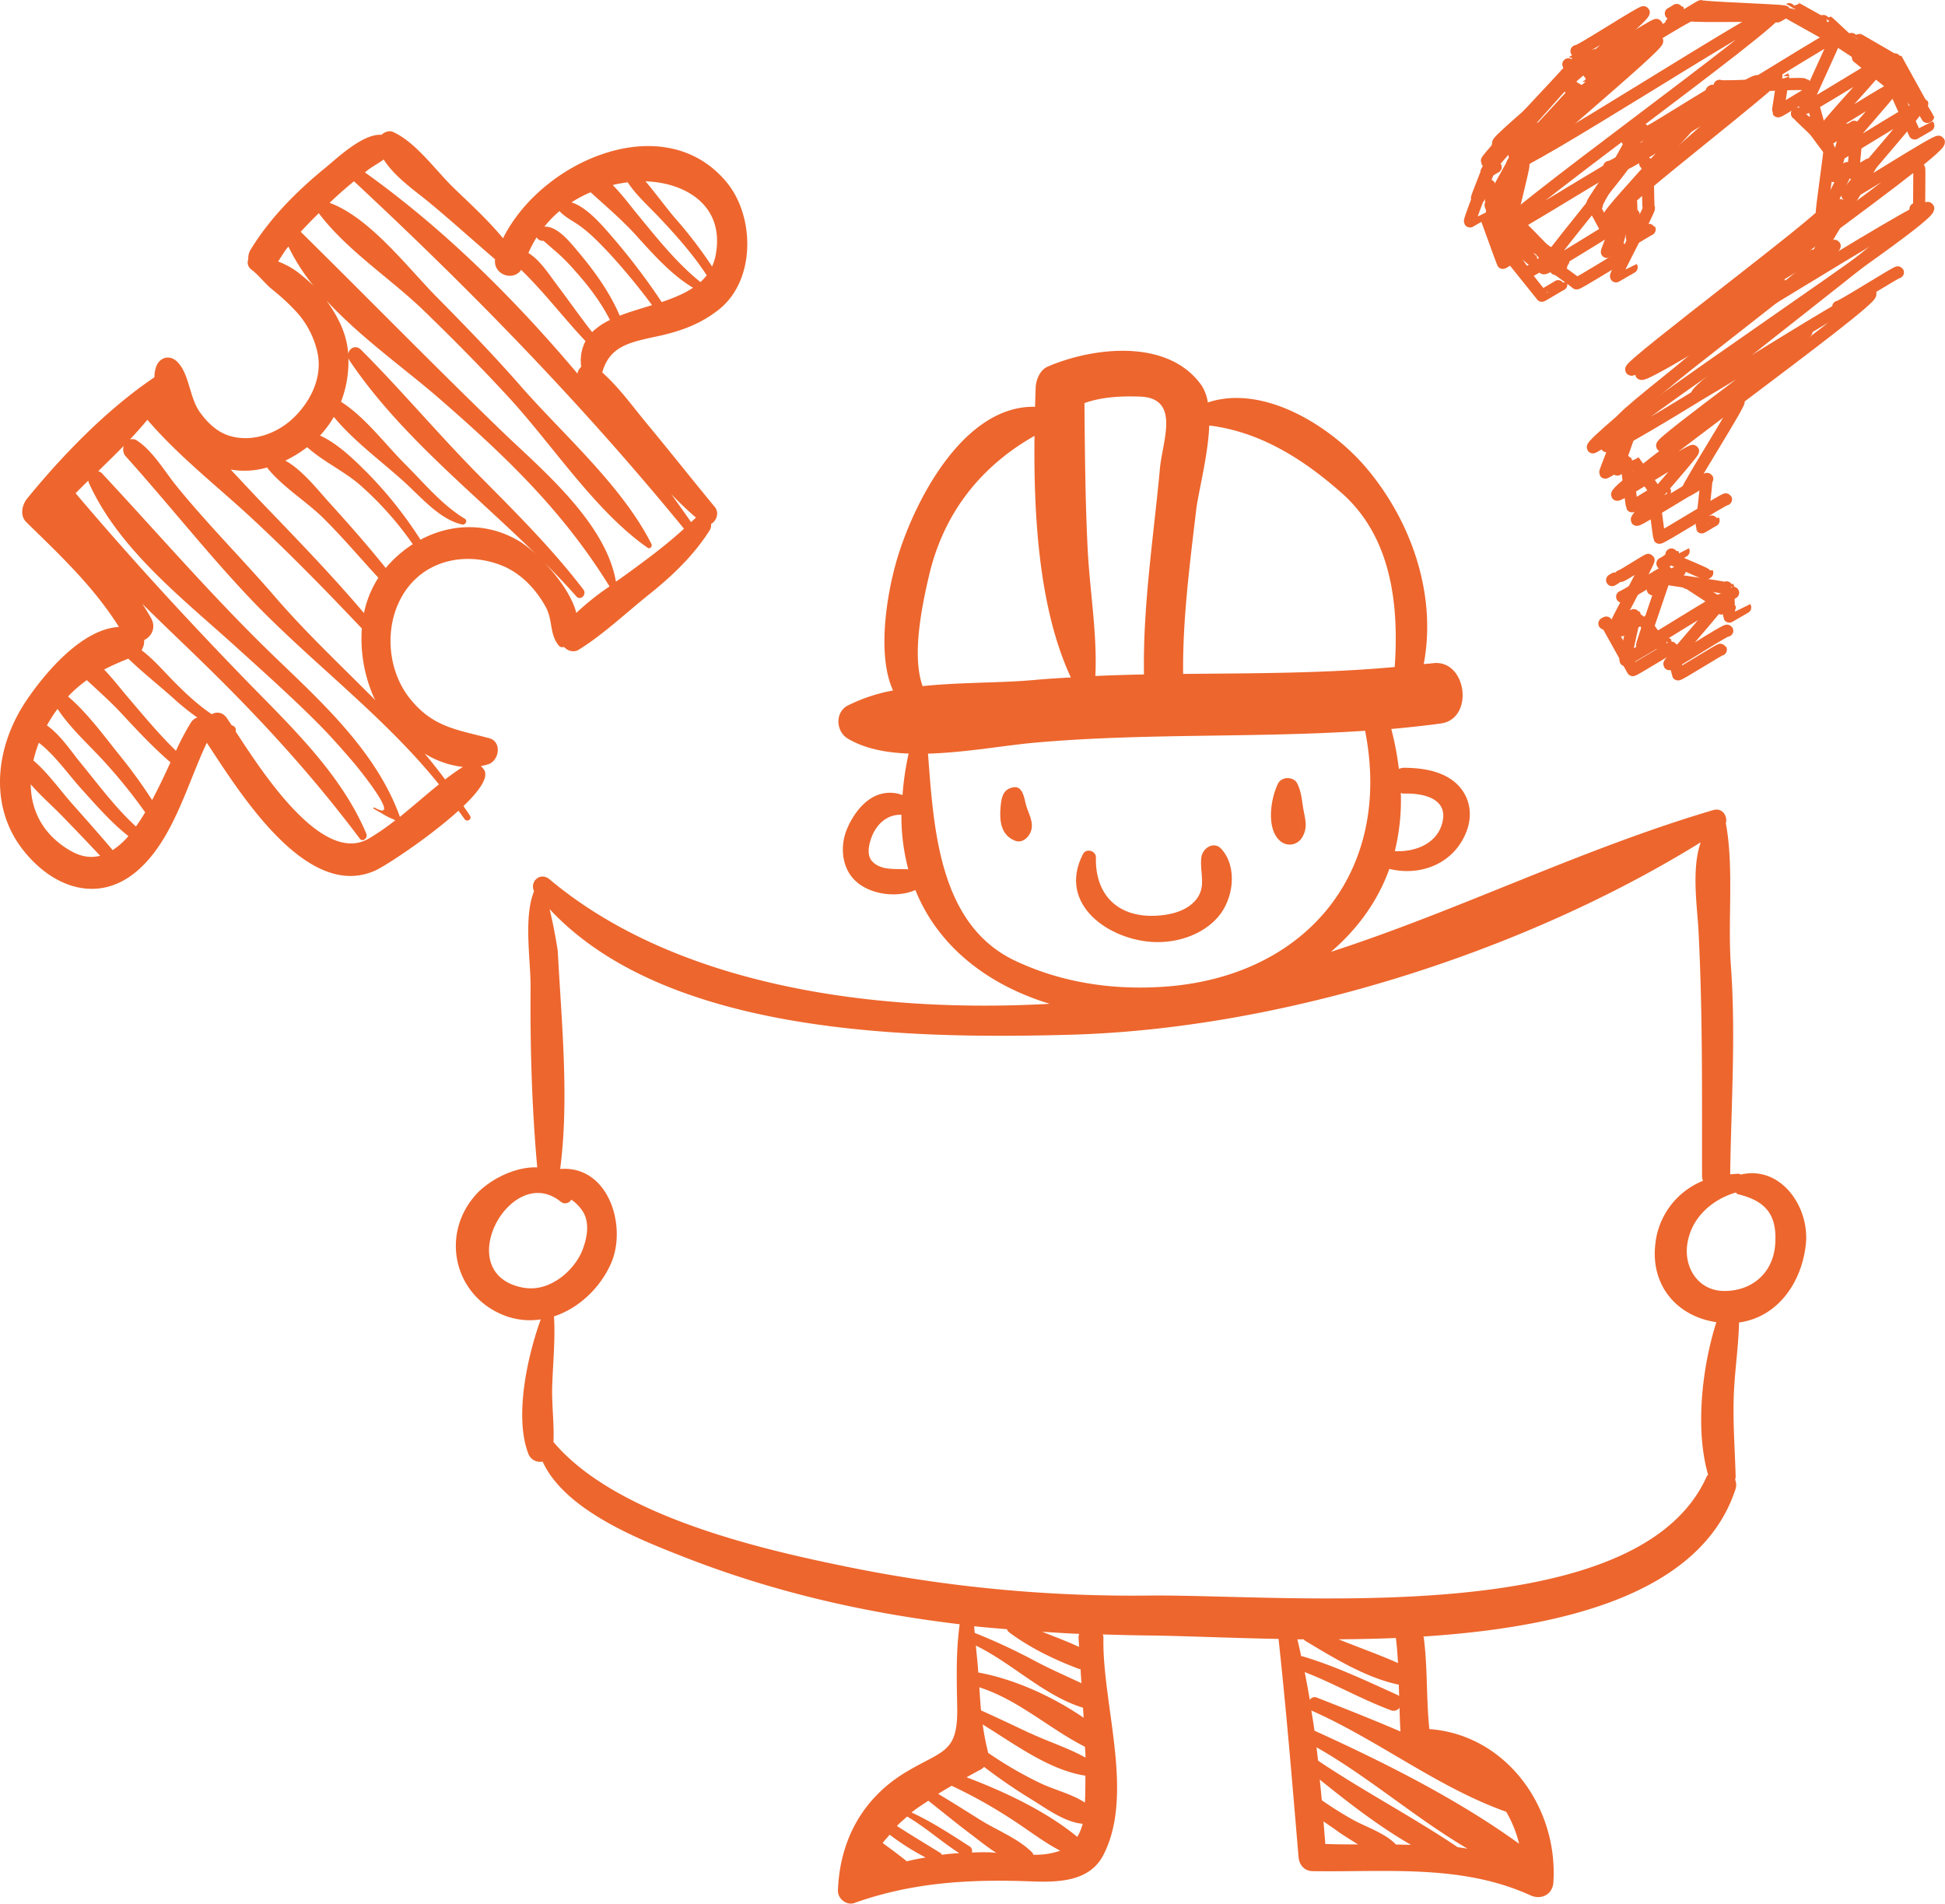 <svg xmlns="http://www.w3.org/2000/svg" viewBox="0 0 963.33 942.72"><defs><style>.cls-1{fill:#ee662d;}.cls-2{fill:none;stroke:#ed662d;stroke-linecap:round;stroke-linejoin:round;stroke-width:6px;}.cls-3{fill:#ed662d;}</style></defs><title>rl-process-strategy</title><g id="Layer_2" data-name="Layer 2"><g id="Layer_2-2" data-name="Layer 2"><path class="cls-1" d="M58.91,310.48c-18.28,1-36.48,22.58-45.8,36.38-15.2,22.48-18.93,51.95-1.8,73.92,15.1,19.35,38,26.89,57.05,10.14,17.5-15.41,24.08-41.9,34.07-63.07,16.08,24.26,49.3,78.6,83.42,63.27,5.18-2.33,26.81-16.53,41.22-29.64,1,1.39,2,2.68,3,4.11,1.12,1.7,3.84.24,2.73-1.58s-2.17-3.21-3.24-4.84c8-7.65,12.92-14.65,9.93-18.31l-.75-.92a5.54,5.54,0,0,0-.64-.54,29,29,0,0,0,3.73-.92c5.5-1.79,6.86-11.17.5-12.89-16-4.32-28-5.36-39.46-19.83-10.21-12.9-12.39-32.36-5.34-47.44,9.72-20.75,32.36-25.7,51-18.27,9.27,3.7,16.84,11.55,21.77,20.53,3.6,6.57,1.77,13.68,6.57,19.23a2.12,2.12,0,0,0,2.42.54c1.91,2,4.85,3,7.49,1.33,12.17-7.58,23.33-18.22,34.63-27.24s22.14-19.27,30.06-31.8a4.6,4.6,0,0,0,.69-3.16c2.66-1.39,4.24-5.56,1.85-8.44-11.3-13.68-22.32-27.63-33.65-41.29-7.16-8.64-13.85-18-22.08-25.31,3.7-13.05,13.52-14.93,27.17-17.87,11.3-2.43,21.44-5.94,30.76-13.41,18.12-14.53,17.61-45.89,3.82-62.73C329.37,53,268.38,79.31,249.15,118c-7.4-8.95-16-16.8-24.27-24.77-9.2-8.91-18.69-22.59-30.13-27.85-1.93-.89-4.18-.13-5.8,1.38C179.74,66.09,167,78.29,161.27,83c-14,11.4-27.68,25-37.29,40.88a8,8,0,0,0-1,4.48,4.32,4.32,0,0,0,1.35,5c3.74,2.74,6.8,7,10.52,10a109.42,109.42,0,0,1,11.08,10.15,43.71,43.71,0,0,1,11.29,21c2.69,12.41-3.49,24.43-11.92,32.49-8.26,7.88-20.28,12-31.06,9-6.36-1.77-11.17-6.29-15.14-11.72-5.39-7.37-5.19-19.17-11.42-25.22-3.53-3.43-8.52-2.31-10.34,2.51a15.37,15.37,0,0,0-.84,5.25c-23.4,15.8-45.2,38.21-63,60-2.6,3.19-3.79,8.48-.46,11.77C29.56,274.77,46.3,290.41,58.91,310.48Zm-23.75,111c-13.9-8-19.8-20-19.93-33.06C20.06,394,25.82,399,30.74,404.07q9.51,9.76,18.86,19.73C45.15,424.94,40.36,424.41,35.16,421.43ZM55.81,421c-6.43-7.56-13-15-19.58-22.39-6.33-7.09-12.37-15.79-19.68-22a64,64,0,0,1,2.7-8.78C27,373.74,34,383.66,39.86,390.18c7.38,8.16,15,17,23.74,23.88A37.15,37.15,0,0,1,55.81,421ZM67.33,409.3C57,399.9,48.33,388,39.47,377.25c-4-4.9-9.72-13.52-16.23-18h0a69.9,69.9,0,0,1,5.27-8.19c6.4,9.7,15.42,17.67,23.14,26.11A262.45,262.45,0,0,1,71.9,402.28C70.43,404.75,68.9,407.1,67.33,409.3Zm8-13.1a251.67,251.67,0,0,0-15.62-21.6c-8.07-10-16.3-21.41-26-29.69A64,64,0,0,1,43,336.82c5.72,5.36,11.64,10.54,17,16.31,7.86,8.47,15.74,16.93,24.44,24.4C81.67,383.57,78.64,390,75.34,396.2Zm19.29-38.48a123.34,123.34,0,0,0-7.46,14.09c-8.55-8.3-16.2-17.6-24-26.72-3.5-4.09-7.33-9.13-11.59-13.52a123.58,123.58,0,0,1,12-5.38c7.33,7.09,15.54,13.48,23.06,20.28a112.3,112.3,0,0,0,11.11,8.86A5.66,5.66,0,0,0,94.63,357.72ZM229.24,379.8c-3,1.91-5.92,4-8.77,6.21-3.29-4.39-6.65-8.69-10.15-12.83A45.71,45.71,0,0,0,229.24,379.8Zm56.2-76.26c-2.17-8.58-9.19-18-15.94-25.08,5.5,5.51,10.85,11.11,15.94,16.88,2.09,2.38,5.38-.95,3.46-3.45-15.74-20.52-33.82-38.44-51.81-56.62-19.94-20.14-38.33-42.1-58.31-62.08-3.62-3.62-8.37,1.35-5.55,5.52,25.07,37.19,62.15,65.92,94.19,97.68a61.74,61.74,0,0,0-9-7.61c-16-10.22-34.58-9.84-50.16-1.5a201.29,201.29,0,0,0-25.88-32.65c-6.65-6.68-14.93-14.89-23.87-18.94a51.26,51.26,0,0,0,6.83-9.23c10.07,12.23,24.42,22.57,35.74,33,8.06,7.41,17.11,17.95,27.88,20.29,1.53.33,2.83-1.93,1.25-2.87-11-6.54-20.61-18.08-29.73-27.19-9.76-9.76-19.81-23.31-31.58-30.71a55.66,55.66,0,0,0,3.45-25.08c-.88-9.32-5.43-17.85-10.7-25.1,17,18.4,39.36,34.17,55.85,48.5,33,28.73,61.15,55.54,84.39,93.11A129.25,129.25,0,0,0,285.44,303.54Zm59.27-47.21c0,.05-.11.06-.17.12-.73.74-1.51,1.4-2.25,2.12q-4.85-6.93-9.82-13.83C336.44,248.78,340.48,252.73,344.71,256.33Zm9.7-129.75a24,24,0,0,1-1.73,5.39,214.86,214.86,0,0,0-18.06-23.64c-5-5.8-9.77-12.52-14.91-18.53C339.5,90.41,359.25,101.83,354.41,126.58ZM310.89,90.29c4.25,6.45,10.46,11.94,15.53,17.31,8.5,9,16.72,18.23,23.61,28.75a25.85,25.85,0,0,1-3.12,3.33C335,130.09,325.47,118,315.59,106c-3.33-4-7.45-9.69-12.14-14.37A68.62,68.62,0,0,1,310.89,90.29Zm-18.38,4.92c7.73,7.05,15.68,13.74,22.91,21.75,8.34,9.24,17.2,19.17,27.83,25.54-4.47,3-9.88,5.18-15.52,7.09A321.54,321.54,0,0,0,304,118.22c-5-5.76-12.9-15.48-20.95-18A62.6,62.6,0,0,1,292.51,95.21Zm-15.41,9.33s0,0,0,0c2.86,3.14,6.7,4.87,10.08,7.31,5.22,3.77,9.8,8.54,14.27,13.25a316.8,316.8,0,0,1,21.49,26c-5.47,1.71-11,3.3-16,5.23-5-11.73-12.7-22.32-20.7-31.78-3.69-4.37-10.12-12.69-16.61-12.31A55.88,55.88,0,0,1,277.1,104.54Zm-11.31,13a3.42,3.42,0,0,0,3.26,1.71c.3,0,4.46,3.81,5.25,4.44a91.83,91.83,0,0,1,10.56,10.5c6.54,7.27,12.73,15.35,17.24,24.29a31.85,31.85,0,0,0-8.83,6c-6-7.65-11.63-15.74-17.5-23.51-3.78-5-8.31-12.22-14.07-15.68A60.65,60.65,0,0,1,265.79,117.51ZM182.16,84.23c2.5-1.9,5.38-3.39,7.88-5.24,5.72,9,15.92,15.71,23.53,22.07,10.7,8.93,21.07,18.28,31.64,27.36-1,7.55,8.91,11.11,12.91,5.23,11.33,10.95,21,23.77,31.86,35.26a21,21,0,0,0-2.11,12.72A6.33,6.33,0,0,0,286,185C254.34,147.46,219.41,113,180.75,85.38,181.23,85,181.68,84.6,182.16,84.23Zm-33.89,51.18a38.47,38.47,0,0,0-10.52-5.9c1.28-1.89,2.47-4,3.9-5.93.38-.52.79-1,1.18-1.51a97.31,97.31,0,0,0,12.42,19.41C153,139.34,150.67,137.32,148.27,135.41Zm.67-20.62c2.92-3.2,6-6.27,9-9.28a4.3,4.3,0,0,0,.28.52c13.9,18.19,35.21,31.9,51.62,47.74,14.46,14,28.58,28.27,42.25,43.13,21.74,23.62,42.65,56.2,68.68,74.37,1.11.77,2.52-.63,1.88-1.88-14.71-29.07-43.86-54.29-64.79-78.23-13.31-15.22-27.28-29.62-41.43-43.94-14.72-14.9-33.25-39.45-53.2-46.78q5.87-5.55,12.09-10.67c58.14,54.13,112.59,109.9,163.46,172.07-9.07,8.3-18.79,15.47-28.72,22.68-1.62,1.18-3.3,2.36-5,3.54C300,258.28,267,231.41,248.35,213.34,214.76,180.89,182.05,147.45,148.94,114.79Zm3.2,106.66c7.73,7,18.08,11.76,26,18.57a163,163,0,0,1,26.3,29.47,60.19,60.19,0,0,0-13.39,11.79c-8.94-11.13-18.4-21.85-27.94-32.36-5.73-6.32-13.5-16.3-21.79-20.81A63.46,63.46,0,0,0,152.14,221.45ZM132.35,231.5a3.91,3.91,0,0,0,.43.72c7.67,9.27,19,16.07,27.61,24.61,9.41,9.35,18,19.53,27,29.28a51.31,51.31,0,0,0-7.12,17.5C164.74,285.28,148,268,131.45,250.78c-5.7-5.92-11.41-12.09-17.19-18.24A40.33,40.33,0,0,0,132.35,231.5ZM73,207.89c15.47,18.07,35,33.23,52.16,49.18,18.67,17.38,36.45,35.59,54.05,54.16a72,72,0,0,0,5.9,34c.22.51.55,1,.79,1.53-16.65-16.83-34-33-49.79-51.32-15.94-18.48-33.17-35.65-48.59-54.64-6-7.36-11.71-17.36-19.58-22.57a4,4,0,0,0-3.6-.56C67.31,214.46,70.24,211.23,73,207.89Zm-11.72,13a5.24,5.24,0,0,0,.81,4.89c20.21,22.44,39,46.26,59.71,68.39,30.48,32.57,67.41,59.23,95.62,94.27-6.53,5.22-12.82,10.83-19.35,16.08-11.59-32.26-38.79-56.83-62.1-79.3-30.2-29.11-56.89-60.16-85.42-90.76a3.83,3.83,0,0,0-1.91-1.11C52.86,229.2,57.12,225.07,61.25,220.84ZM43.75,238a4.33,4.33,0,0,0,.35,1.31c14.7,32.45,45.87,56.74,71.05,79.48,14.11,12.75,28.24,25.38,41.76,38.86,6.53,6.52,12.64,13.46,18.66,20.51,1.8,2.11,24.28,29.77,9.9,21.77-.36-.2-.71.38-.35.59,7.92,4.53,5.57,3.43,10.69,5.66a112.31,112.31,0,0,1-13.35,9.21c-22.61,12.86-51.66-31.49-65.77-53.2a2.21,2.21,0,0,0-1.27-2.76c-.28-.11-.51-.28-.79-.39-.76-1.16-1.47-2.25-2.11-3.2-2.18-3.25-5.16-3.5-7.65-2.15-6.75-4.52-12.78-10.16-18.68-16.12C81.1,332.44,76,326.39,70.1,322A8.35,8.35,0,0,0,71.39,317c3.67-1.81,6.1-6.16,3.38-11-1.37-2.41-2.81-4.74-4.29-7,9.83,9.85,20,19.35,29.71,28.86,28.32,27.56,54,55.49,78,87.44,1.49,2,4.13-.36,3.23-2.48-12.84-30.45-38.82-54.47-60.83-77.2-28.79-29.73-56.31-59.7-83.15-91.36Q40.53,241.14,43.75,238Z"/><path class="cls-2" d="M803.43,295.51c.22.4,21.69-13,21.88-12.64.41.7-12.46,36.37-12.06,37.07.61,1.05,38.6-23.82,39.26-22.67s-26.17,30.81-25.7,31.63,28.17-17.42,28.67-16.55"/><path class="cls-2" d="M852.88,50.5c.93,1.62,55.76-34,56.57-32.66.46.81-16,34.88-15.53,35.62.55,1,36.92-22.28,37.34-21.55.56,1-26.75,29.91-26.24,30.8s31.55-19.32,32-18.49-27.19,31.25-26.59,32.29c.51.89,38.28-23.56,38.91-22.46s-35.14,41.29-34.51,42.39,44.67-27.57,45.44-26.23c2.49,4.3-149.91,110.59-147.42,114.9,1.91,3.31,140.21-85.38,142.13-82.06,2.9,5-162.22,112.79-159.28,117.9,2.29,4,128.58-79.07,130.67-75.44S799,241.61,800.94,245c.6,1,37-22.69,37.59-21.71s-28.5,33-27.85,34.12c.48.82,34-20.45,34.39-19.85s-2.48,23.17-2.23,23.6c.07.11,5.82-3.51,5.88-3.4"/><path class="cls-2" d="M786.93,36.09c.57,1,31.85-19.53,32.34-18.67,1.31,2.26-71.39,61.89-70.28,63.8,2.26,3.91,129.42-79.06,131.3-75.81,2.38,4.13-140.95,106.42-138.5,110.66.85,1.46,63.41-38.2,64.1-37s-42.11,52.44-41.34,53.77,39.78-24.21,40.32-23.27"/><path class="cls-2" d="M852.59,301.35s.34-.22.35-.21"/><path class="cls-2" d="M794.63,308.79l.08,0"/><path class="cls-2" d="M803,312.15c.09.15,10.16-6,10.22-5.9.24.42,9.17,12.67,9.36,13,0,.07,2.25-1.41,2.3-1.33"/><path class="cls-2" d="M795.41,308.4l.16-.09c.31.54,12.78,23,13.11,23.54.22.4,19.16-11.49,19.34-11.17s2.93,13,3.08,13.29c.29.5,20.95-12.68,21.2-12.24"/><path class="cls-2" d="M851.47,297.52s6.89-4,6.91-4"/><path class="cls-2" d="M835.56,288.7s.4-.24.4-.23c.24.41,19.2,12.43,19.51,13,0,0,1.22-.74,1.23-.71"/><path class="cls-2" d="M821.7,288.54c0,.09,10.21-6.05,10.28-5.93"/><path class="cls-2" d="M823.38,279.06c.09.16,4.14-2.57,4.22-2.44.25.44,16.65,7.13,16.92,7.6,0,0,1.05-.63,1.06-.61"/><path class="cls-2" d="M826.26,277.33s7.6-4.41,7.61-4.39"/><path class="cls-2" d="M827.84,274.6s.74-.46.75-.44"/><path class="cls-2" d="M802.62,285.24c.26.44,13.65-8.39,13.87-8,.51.88-16.78,31.94-16.35,32.67.17.3,9.32-5.71,9.47-5.46.3.53-4.9,21.88-4.59,22.43.12.2,14.28-8.47,14.38-8.3"/><path class="cls-2" d="M822.91,286.25c0,.05.31-.23.34-.19.43.75,30.81,4.58,31.18,5.22,0,.06,1.38-.86,1.4-.81.2.35.48,14.51.69,14.87,0,0,7.84-4.57,7.86-4.54"/><path class="cls-2" d="M818.58,291.82c0,.09,1.86-1.18,1.91-1.1"/><path class="cls-2" d="M798.45,287.28c0,.08,1.55-1,1.59-.92"/><path class="cls-2" d="M949.66,83.74s.84-.52.86-.49c.27.47-.15,19.53.09,19.93,0,0,1-.63,1-.59"/><path class="cls-2" d="M948.7,103.5s0-.06.06,0"/><path class="cls-2" d="M920.19,28.42l.1-.06c.3.51,16.4,13.18,16.65,13.62,0,0,.41-.25.42-.24.35.62,10.58,23.72,10.95,24.36,0,0,6.75-3.91,6.76-3.9"/><path class="cls-2" d="M806.09,69.57c.06.11,2.48-1.56,2.54-1.46.52.91-18.52,32.89-18.08,33.66a4.05,4.05,0,0,0,.35-.21"/><path class="cls-2" d="M851.66,42.52s0-.06,0,0c.57,1,41.09-1.61,41.58-.77,0,0,.37-.23.38-.22"/><path class="cls-2" d="M847.79,45.19c0,.06.86-.57.89-.52"/><path class="cls-2" d="M809.06,106.33l.09,0"/><path class="cls-2" d="M890,56.24l.08,0c.22.38,10.87,10.33,11,10.61l2-1.18c.19.34,4.63,14.46,4.86,14.86,0,0,.69-.42.7-.4"/><path class="cls-2" d="M910.45,151.94c.42.72,29.24-17.6,29.55-17.06"/><path class="cls-2" d="M945.06,108.7s.63-.37.64-.36c1.76,3-106.74,84.19-105.13,87,.72,1.26,53.38-32.71,54.2-31.29,1,1.78-72.65,54.77-71.54,56.69.44.76,37.36-22.75,37.87-21.86.67,1.16-25.79,42.87-25.22,43.85.19.33,9.53-5.87,9.69-5.59"/><path class="cls-2" d="M911.13,67.05c.09.16,8.58-5.12,8.65-5,.35.6-2.14,23.39-1.85,23.9.09.15,9-5.35,9.06-5.23.57,1-27.3,44.57-26.6,45.78.17.3,8.13-5.07,8.29-4.79,1.66,2.87-107.85,84.17-106,87.33.05.08,7.63-4.55,7.69-4.44.35.61-9.63,27.36-9.3,27.93,0,.05,7.88-4.62,7.91-4.56.28.48,12.07,16.88,12.3,17.27,0,.05,3.32-2,3.35-1.93"/><path class="cls-2" d="M895.85,60.67h0c.19.33,9.84,13.2,10.06,13.59l.18-.11c.33.56-4.19,30.66-3.74,31.45,0,0,1.53-1,1.56-.9,1.34,2.33-97.23,76.11-96,78.31,1.14,2,72.55-44.71,73.77-42.59,1.45,2.5-94.2,78.62-92.77,81.1.17.29,13.62-8.33,13.83-8s-7.93,20.12-7.7,20.53c.15.25,10.16-6.18,10.29-5.94.27.46,2.68,22.07,3,22.63.19.34,10.35-6.28,10.48-6.05.24.41,2.83,21.23,3.05,21.61.4.69,32.62-19.64,33-19"/><path class="cls-2" d="M879,40.12s4.16-2.41,4.16-2.4c.23.4-2.73,17-2.49,17.4s15.44-9.39,15.65-9c.37.64,6.62,23.72,6.88,24.17.08.15,11.21-6.65,11.29-6.51.35.61-6.68,22.88-6.38,23.4.09.15,7-4.23,7.07-4.08.28.49-10.95,22-10.65,22.48.14.23,6.85-4.35,7-4,.91,1.58-55,47.26-54.2,48.65.6,1,40.48-24.64,41-23.68"/><path class="cls-2" d="M904.38,14.65s1.66-1,1.69-1c.41.71,22.58,14.73,23,15.42,0,0,.83-.51.84-.49.35.59,16.45,16.88,16.73,17.36,0,0,.63-.38.64-.37.19.33,7.07,12,7.27,12.33,0,0,.41-.25.41-.24"/><path class="cls-2" d="M793,33.3c.59,1,43.93-26.95,44.61-25.76.5.85,42.31-.16,42.74.58,0,.09,4.26-2.57,4.31-2.48.35.61,22.17,12.31,22.5,12.88,0,.06.53-.35.55-.31.34.6,23.31,15.3,23.63,15.86,0,0,1.68-1,1.7-1,.25.43,15,16.94,15.26,17.46,0,0,.6-.36.61-.35"/><path class="cls-2" d="M794.79,30.92c.13.23,4.68-3,4.79-2.77"/><path class="cls-2" d="M777.62,43.94s6-3.46,6-3.45c.75,1.31-33.82,36.59-33.25,37.58.06.11,3.33-2.07,3.4-2,.37.66-9.21,27.89-8.77,28.67,0,0,2-1.24,2.08-1.2.3.52,7.47,18.32,7.68,18.68,0,0,4.69-2.75,4.71-2.72.26.46,10.74,13.28,11,13.7,0,0,1.68-1,1.71-1"/><path class="cls-2" d="M812.65,67.05c.71,1.23,37.85-23.21,38.43-22.19,1,1.67-55.1,60.63-54.11,62.35,0,0,7.24-4.22,7.26-4.19.28.49-8.62,21.29-8.36,21.73,0,.08,4.17-2.5,4.21-2.43"/><path class="cls-2" d="M750.33,67.15c0,.06,8.73-5.14,8.77-5.06.61,1-21.42,38.73-20.85,39.72,0,0,6.16-3.65,6.2-3.58.27.46-3.18,22.52-2.9,23,.05.08,4.91-3,5-2.87.19.33,11.6,9.53,11.82,9.91,0,.07,3.37-2.07,3.43-2,.33.58,18.68,13.47,19,14.06s21.32-12.77,21.52-12.42"/><path class="cls-2" d="M797,82.66c1,1.7,72.25-44.52,73.46-42.42,1,1.65-70,61.77-68.75,63.94.06.1,3.9-2.37,4-2.28.26.44-5.83,22-5.52,22.49.14.24,2.32-1.63,2.45-1.41"/><path class="cls-2" d="M803.38,81.67c1,1.66,75.26-46.19,76.45-44.14S802.74,99.62,804.13,102c.07.12,3.64-2.26,3.71-2.14.2.34.23,18.3.5,18.77.1.16,8.63-5.14,8.7-5"/><path class="cls-2" d="M827.54,6.66c.08.14,3.42-2.13,3.48-2"/><path class="cls-2" d="M776.78,31.85c.06.1,10.67-6.27,10.72-6.19.81,1.41-52.13,58.32-51.32,59.73.07.11,4.55-2.79,4.62-2.67"/><path class="cls-2" d="M784.42,25.44c.05.08,1.31-.84,1.35-.77.89,1.54-50.19,53.75-49.37,55.16,0,0,2.44-1.43,2.45-1.41.3.51-7.64,19.44-7.37,19.91.06.1,1.09-.77,1.15-.66"/><path class="cls-2" d="M780.81,25.29c.58,1,32.79-20.11,33.3-19.23C815.45,8.37,740.87,69,742,70.92c0,0,.13-.1.15-.08.55,1-14.66,37.83-14.09,38.82,0,0,7.19-4.18,7.2-4.16.27.46,8.77,24.16,9.06,24.68.09.14,4.28-2.62,4.34-2.51.29.5,14.7,18.29,15,18.79.08.14,9.56-5.69,9.63-5.56"/><path class="cls-2" d="M827.74,11.63c.26.46,14.7-9,14.93-8.62.5.87,40.9,2,41.36,2.79,0,.07,4.31-2.57,4.34-2.51.22.38,13.41,7.45,13.61,7.8,0,.05,2.3-1.4,2.33-1.35.17.3,10.91,10.13,11.13,10.51,0,.05,3.21-1.93,3.25-1.87.27.47,18.94,10.93,19.2,11.38,0,0,1.18-.75,1.21-.69.34.59,12.13,22,12.47,22.58,0,0,.48-.32.5-.28"/><path class="cls-2" d="M786.27,32.11c.6,1,33.71-20.66,34.23-19.76,1.31,2.27-71.65,62-70.54,64,0,0,1.2-.76,1.22-.71.51.88-12.7,35-12.18,35.9l6.3-3.63"/><path class="cls-2" d="M805.24,68.14c.15.27,7.83-4.83,8-4.6.61,1.07-25.05,36.49-24.53,37.39,0,0,0,0,0,0,.2.36,7,12.9,7.18,13.26l6.31-3.64"/><path class="cls-2" d="M798.42,113.5l7-4.06"/><path class="cls-2" d="M746.71,102.86s1-.63,1-.61c.28.48,10.81,19.84,11.06,20.28,0,0,2.44-1.43,2.45-1.41.21.36,12.07,8.24,12.26,8.57,0,0,.84-.5.85-.48"/><path class="cls-2" d="M788.26,39c.57,1,32-19.64,32.53-18.78,1.29,2.23-70.31,61.29-69.22,63.19.06.1,2.9-1.79,2.95-1.7.48.84-8.34,34.35-7.84,35.21,0,0,7.31-4.25,7.33-4.23.27.47,18.22,18.69,18.52,19.21,0,0,.78-.48.8-.45"/><path class="cls-2" d="M737.57,92l.14-.08c.3.52,2,21.49,2.23,21.94,0,0,.3-.19.3-.18.36.62,14.8,21.3,15.16,21.93l6.29-3.63"/><path class="cls-2" d="M857.05,56.81s1-.59,1-.56"/><path class="cls-2" d="M814.84,80.89c0,.06,1-.64,1-.59.31.55.43,22.36.7,22.82,0,0,.13-.09.14-.08.5.88-16.81,32.92-16.29,33.81,0,0,7.72-4.5,7.74-4.47"/><path class="cls-3" d="M508,398c-.62-2.59-1.52-8.61-5.6-8.16-5.58.61-6.43,5-6.84,9.85-.58,6.91.17,13.94,7.23,16.67,3.43,1.32,6.54-1.46,7.69-4.37C512.41,407.18,509.13,402.63,508,398Z"/><path class="cls-3" d="M645.75,401.88c-.94-4.83-1-9.4-3.23-13.85-1.79-3.59-7.72-3.6-9.52,0-3.7,7.43-5.91,22.15.83,28.24a7.11,7.11,0,0,0,11-1.42C647.6,410.36,646.72,406.83,645.75,401.88Z"/><path class="cls-3" d="M605,420.49c-3.8-4.28-9.48-.43-10,4.16-.92,7.51,2.78,14.45-2.74,21.06-4.8,5.72-13,7.5-20.07,7.8-18.8.77-29.84-10.57-29.4-28.86.08-3.34-4.8-4.77-6.38-1.73-13,25.05,13.21,43,35.78,43.62,11.27.32,23.32-3.68,30.92-12.22C610.88,445.55,613.14,429.63,605,420.49Z"/><path class="cls-3" d="M862.17,581.67c-.34-.09-.53-.38-.91-.38-1.48,0-2.88.17-4.33.27.47-34.37,2.86-68.94.36-103.25-1.65-22.66,1.6-48.57-2.5-70.56,1-3.55-1.74-7.9-6.2-6.59-65.43,19.31-125.1,49.35-189.39,70.21,12.82-11,23-24.61,28.93-41.07,15.45,3.78,32.08-2.51,38.24-18.62,2.84-7.4,2-15.55-3.19-21.71-6.74-8-18.2-9.74-28.08-9.75a7,7,0,0,0-2.26.6A143.8,143.8,0,0,0,689.08,361c8.2-.72,16.36-1.6,24.49-2.7,16.9-2.3,12.89-32.09-4-29.85-1.46.19-3,.26-4.42.44,6.52-34.45-6.11-70.69-28.29-97-17.39-20.62-50.78-41.8-78.63-32.59a21.88,21.88,0,0,0-3.05-8.34c-16.34-23.33-53.24-19.27-76.23-9.43-3.87,1.65-5.81,6.52-6,10.39-.12,3.05-.2,6.33-.3,9.53-36-.81-60.72,48.35-68.9,77.34-4.28,15.14-9.62,45.26-1.44,63.15a83.91,83.91,0,0,0-22.44,7.47c-6.44,3.36-5.85,12.83,0,16.34,8.35,5,18.9,7,30.15,7.44A144.15,144.15,0,0,0,447,393.75a17.12,17.12,0,0,0-10.23-.67c-8.41,1.92-14.59,10.63-17.54,18.16s-2.4,17.25,3.15,23.62c7.05,8.12,21.42,10.1,31,5.91,11.57,28.69,36.72,47.26,66.52,56.34C432.43,502,334.78,488,272.2,435.47c-4.63-3.88-10,1.15-7.68,5.9-5.34,12.91-1.61,34.52-1.73,47.61-.24,29.78.63,59.47,3.3,89.15-10.91-.5-23.91,6.15-30.59,13.71C217.93,611.75,225,642,250.06,651.55a35.12,35.12,0,0,0,17.76,1.84c-6.81,18.83-13,48.19-6.28,66.16a6.23,6.23,0,0,0,7.21,4.26c11.06,24.11,47.44,38.37,69.13,46.9,45.3,17.83,90.84,28.09,137.44,33.66-1.89,13.54-1.49,27.18-1.23,40.86.44,22.84-6.72,21.31-24.8,32-21.93,12.94-33.39,34-34.27,59-.14,4,4.24,7.57,8.12,6.18,28.79-10.28,57.22-11.84,87.39-10.71,13.62.51,29.16.24,36-13.15,11.06-21.54,6-50.41,2.42-77a.22.22,0,0,1,0-.08c-1.44-10.71-2.65-21.07-2.43-30.37a5.29,5.29,0,0,0-.32-1.69c7.36.22,14.72.43,22.16.51,16.47.15,39.25,1.23,64.88,1.71,3.93,36,6.85,72,9.93,108.14.33,3.78,2.88,6.8,6.87,6.86,36.45.59,73.84-3.59,108,12,5.31,2.42,11-.46,11.33-6.5,2.37-37.4-23.6-73.08-61.43-75.85-1.57-15-.83-30.1-2.73-45.13a5.41,5.41,0,0,0-.25-.71c69.17-4.47,137.7-21,154.64-73.08a6.58,6.58,0,0,0-.21-4.55,7,7,0,0,0,.25-1.63c-.38-14.09-1.52-27.89-.84-42,.54-11.37,2.28-22.84,2.51-34.25,19-2.6,30.93-19.49,33.08-38.52C896.46,597.93,882.16,577,862.17,581.67Zm-168.37-189a5.17,5.17,0,0,0,1.31.34c10.16-.34,22.92,2.57,19,15.31-3,9.86-13.69,13.69-23.29,13.19A105.31,105.31,0,0,0,693.8,392.66ZM432.48,427.07c-3.22-2.92-2.4-7.66-1.11-11.57,2.48-7.49,8.17-12.27,15.09-12a102.45,102.45,0,0,0,3.4,27C443.94,430.11,437.08,431.27,432.48,427.07ZM592.42,252.81c1.1-9.28,5.93-27.07,6.51-42.09,25.19,3.11,46.51,16.56,65.61,33.46,24.66,21.81,28.38,55.29,26.24,86.14-34.52,3.16-69.67,3.09-104.8,3.42C585.7,306.84,589.28,279.47,592.42,252.81Zm-28.06-56.42c20.51.59,11.42,21.75,10.15,35.51C571.38,265.68,566,300,566.6,334q-12.06.24-24.09.76c1-20.69-2.73-41.9-3.79-62.57-1.23-24.2-1.39-48.34-1.61-72.56C545.74,196.52,555.22,196.12,564.36,196.39ZM460.07,285.3c7.25-31.22,25.62-54.31,52.31-69.46-.48,39.53,2.18,85.76,18,119.63-6,.36-12.06.71-18.06,1.27-16.55,1.52-36.49,1.07-55.36,3.05C451.4,324.53,456.84,299.17,460.07,285.3Zm42.79,190.52c-37.93-17.86-40.4-65.69-43.24-102.6,18.52-.53,37.95-4.08,52.68-5.41,54.18-4.86,109.58-2.29,163.81-5.92C690,432.15,646.45,484,576.21,488.67,550.89,490.35,525.88,486.66,502.86,475.82Zm-242.93,162c-37.78-6.11-7.12-62.88,17.76-42.73a3.42,3.42,0,0,0,5.24-1,20,20,0,0,1,6,6.3c3.1,5.47,1.87,12.19-.1,17.75C284.87,629.27,272.25,639.77,259.93,637.78Zm189.27,284c-3.89-3.16-7.92-6.13-12-9.09,1-1.54,2.33-2.73,3.44-4.15a120.26,120.26,0,0,0,17.81,11.29C455.38,920.38,452.28,921,449.2,921.75Zm17.3-3.22c-.2-.33-.31-.72-.68-.94-7.21-4.47-14.47-8.79-21.58-13.4,1.55-1.66,3.35-3.13,5.06-4.66,9.12,5.34,16.95,12.44,25.8,18.12C472.23,917.89,469.37,918.14,466.5,918.53Zm22.83-1.27c-2.65-.13-5.31,0-8,.07a2.56,2.56,0,0,0-1.07-3c-9.33-6-18.7-12.18-28.79-16.82,2.53-2.11,5.53-3.89,8.32-5.82,7.07,5.57,14,11.28,21.22,16.71,3.89,2.94,8.05,6.32,12.49,9.16C492.12,917.45,490.69,917.32,489.33,917.26Zm22.48,1.26a3.14,3.14,0,0,0-.65-1.27c-7.07-7-17.45-10.91-25.86-16.19-6.87-4.31-13.7-8.61-20.64-12.77,2.15-1.36,4.42-2.68,6.67-4a239.14,239.14,0,0,1,30.06,16.82c7.8,5,15.4,11,23.72,15.34A37.79,37.79,0,0,1,511.81,918.52Zm21.76-8.92c-15.32-12.66-36.09-22.42-54.86-29.52,2.33-1.29,4.63-2.58,7.09-3.86a6.48,6.48,0,0,0,1.6-1.29A269.85,269.85,0,0,0,511,891.18c7.24,4.43,16.31,11.25,25.22,12A22.34,22.34,0,0,1,533.57,909.6Zm.89-94.07c-6-2.79-12.17-5.07-18.3-7.51,6.1.39,12.2.79,18.35,1.05a5.55,5.55,0,0,0-.32,2.1Zm-.56,10.76a4.1,4.1,0,0,0,1.27.2l.45,7c-7.51-3.52-15.13-6.88-22.46-10.71a291.39,291.39,0,0,0-30.4-14.19c-.13-1.1-.14-2.21-.3-3.31,5.4.59,10.85,1,16.28,1.47a3.5,3.5,0,0,0,.87,1.39C509.87,815.9,521.86,821.75,533.9,826.29Zm2.5,19.42c.1,1.63.22,3.26.31,4.89C521.19,840,502,831.41,484.53,828.26c-.28-4.44-.8-8.88-1.2-13.32C501.26,823.62,517.33,839.91,536.4,845.71Zm.94,46.91c-6.43-4.24-15.09-6.32-21.7-9.44a190.45,190.45,0,0,1-26.29-15.24,2.21,2.21,0,0,0,0-.37A119.78,119.78,0,0,1,486.72,854c16.08,9.92,33.07,22.65,50.87,25.36C537.56,883.77,537.59,888.18,537.34,892.62Zm-27.16-34.34c-8.09-3.82-16.14-7.67-24.29-11.32-.38-3.81-.58-7.62-.84-11.44,19.53,6.3,34.41,20.36,52.35,29.48.06,1.78.22,3.56.25,5.34C529,865.59,519.12,862.5,510.18,858.28Zm134.65-38.12c-.14,0-.22.07-.36,0-.62-2.8-1.19-5.61-1.91-8.38h3.21c.17.15.14.37.37.51,14,8.43,30.47,18.6,46.67,21.93,0,1.9.13,3.8.17,5.69a3.61,3.61,0,0,0-.82-.6C676.62,832.36,661.21,825,644.83,820.16ZM663,811.83c9.33-.08,18.78-.25,28.35-.66.55,4.13.82,8.27,1.06,12.42C682.77,819.28,672.78,815.82,663,811.83Zm-16.77,16.24C660.76,833.72,674.3,841.53,689,847a3.56,3.56,0,0,0,4.16-1.29c.09,3.93.23,7.85.48,11.77-13.94-6-28-11.52-41.57-16.85a2.79,2.79,0,0,0-3.34,1.19Q647.54,834.9,646.21,828.07Zm10.18,85.11c-.29-3.71-.61-7.46-.91-11.21,2.21,1.63,4.38,3,5.74,4,3.65,2.7,7.53,5,11.38,7.43C667.24,913.42,661.85,913.37,656.39,913.18Zm35,.29c-5.24-5.57-14.48-8.56-21-12.1a184.77,184.77,0,0,1-15.75-9.86c-.29-3.4-.65-6.81-1-10.21,14.13,11.36,29.17,23.11,45.19,32.31C696.35,913.57,693.86,913.48,691.36,913.47Zm30.57,1.31c-22.39-15.06-46.68-27.76-69.16-42.85-.24-2.22-.52-4.42-.77-6.63,25.67,14.57,49.13,35.15,74.74,50.18C725.14,915.28,723.54,914.94,721.93,914.78ZM746,897.23a59.06,59.06,0,0,1,6.39,15.84c-30.73-22.24-67.13-40.44-101.36-56-.43-3.37-1-6.7-1.55-10C682.5,861.66,712.08,885.21,746,897.23ZM846,730.31a6.64,6.64,0,0,0-.75,1c-34.43,76.74-208.3,58-276.91,58.86a707.49,707.49,0,0,1-151.57-14.83c-42.9-8.81-112.53-25.36-142.65-61.25.42-9.11-.91-18.59-.62-27.73.37-11.38,1.59-23.08.88-34.46,12.25-4,22.76-14,28.15-26,8.24-18.39-1-48.89-25.09-47,4.55-34.66.65-72.94-1.18-107.85,0-.22-1.74-11.53-4.07-20.86,58.5,62.85,180.35,64.37,258,62.23,104-2.87,223.12-40.16,312.15-95.29-4.67,13.24-1.7,32.29-1.11,43.6,2.11,40.72,1.71,81.07,1.77,121.86a6.82,6.82,0,0,0,.45,2.19,38,38,0,0,0-23.6,31.36c-2.37,20.56,10.81,35.81,30.24,38.63C842.82,677.69,839.6,708.26,846,730.31Zm7.8-91c-12.59-.11-19.82-11.39-18.11-23.13,1.88-13,12-22,23.94-25.61.43.29.71.73,1.29.87,13.92,3.39,19.39,10.4,18.29,24.95C878.17,630.6,867.5,639.44,853.84,639.32Z"/></g></g></svg>